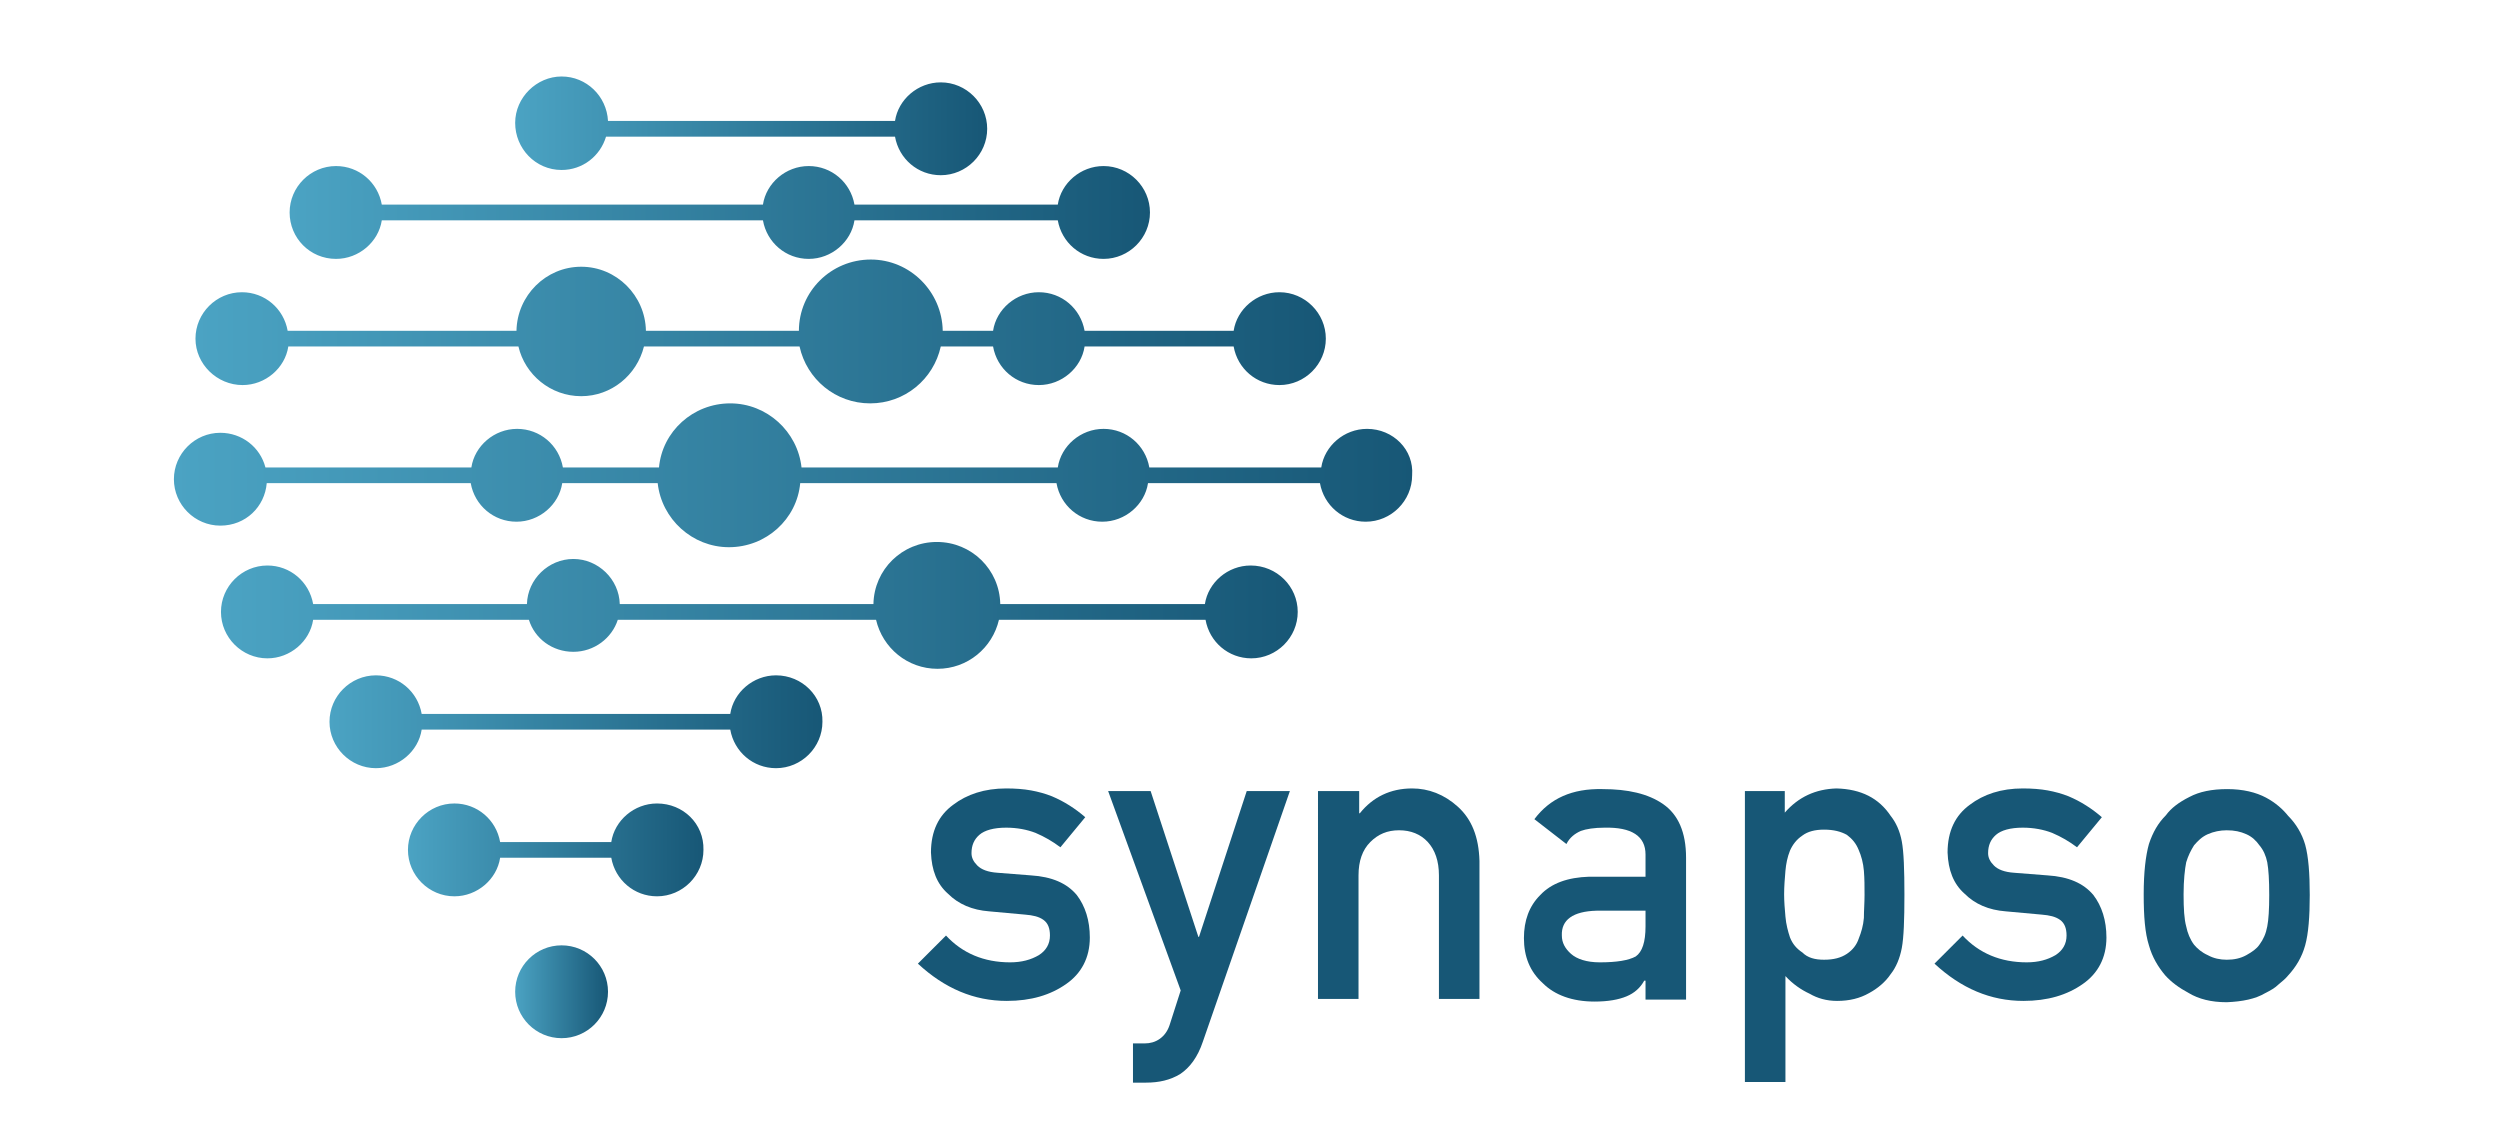 <?xml version="1.0" encoding="utf-8"?>
<!-- Generator: Adobe Illustrator 27.5.0, SVG Export Plug-In . SVG Version: 6.00 Build 0)  -->
<svg version="1.1" id="Layer_2_00000180358205065579734120000009738941298244738728_"
	 xmlns="http://www.w3.org/2000/svg" xmlns:xlink="http://www.w3.org/1999/xlink" x="0px" y="0px" viewBox="0 0 382.4 173"
	 style="enable-background:new 0 0 382.4 173;" xml:space="preserve">
<style type="text/css">
	.st0{fill:url(#SVGID_1_);}
	.st1{fill:url(#SVGID_00000078007729025591838300000004111669147313995433_);}
	.st2{fill:url(#SVGID_00000014611061861517398900000003131629592158873731_);}
	.st3{fill:url(#SVGID_00000133499680114208212040000007669679977550379409_);}
	.st4{fill:url(#SVGID_00000092439506206409161500000004311580306678398899_);}
	.st5{fill:url(#SVGID_00000093886168311505108770000007403259270226563507_);}
	.st6{fill:url(#SVGID_00000144318379005069817730000010499543441501033605_);}
	.st7{fill:url(#SVGID_00000153707447718924848920000003122278811744361873_);}
	.st8{enable-background:new    ;}
	.st9{fill:#175776;}
</style>
<linearGradient id="SVGID_1_" gradientUnits="userSpaceOnUse" x1="78.737" y1="154.706" x2="151.029" y2="154.706" gradientTransform="matrix(1 0 0 -1 0 174)">
	<stop  offset="0" style="stop-color:#4BA3C3"/>
	<stop  offset="1" style="stop-color:#175776"/>
</linearGradient>
<path class="st0" d="M85.9,26c3.2,0,5.9-2.1,6.8-5.1h44.2c0.6,3.4,3.5,5.9,7,5.9c3.9,0,7.1-3.2,7.1-7.1s-3.2-7.1-7.1-7.1
	c-3.5,0-6.5,2.6-7,5.9H93c-0.2-3.8-3.3-6.8-7.1-6.8c-3.8,0-7.1,3.2-7.1,7.1S81.9,26,85.9,26z"/>
<linearGradient id="SVGID_00000031190153374659029910000014046099302169896371_" gradientUnits="userSpaceOnUse" x1="26.62" y1="101.281" x2="216.263" y2="101.281" gradientTransform="matrix(1 0 0 -1 0 174)">
	<stop  offset="0" style="stop-color:#4BA3C3"/>
	<stop  offset="1" style="stop-color:#175776"/>
</linearGradient>
<path style="fill:url(#SVGID_00000031190153374659029910000014046099302169896371_);" d="M209.1,65.6c-3.5,0-6.5,2.6-7,5.9h-26.3
	c-0.6-3.4-3.5-5.9-7-5.9c-3.5,0-6.5,2.6-7,5.9h-39.2c-0.6-5.5-5.3-9.8-10.9-9.8c-5.7,0-10.4,4.3-10.9,9.8H86.1
	c-0.6-3.4-3.5-5.9-7-5.9c-3.5,0-6.5,2.6-7,5.9H40.6c-0.8-3.1-3.6-5.3-6.9-5.3c-3.9,0-7.1,3.2-7.1,7.1c0,3.9,3.2,7.1,7.1,7.1
	s6.8-2.9,7.1-6.5h31.2c0.6,3.4,3.5,5.9,7,5.9c3.5,0,6.5-2.6,7-5.9h14.6c0.6,5.5,5.3,9.8,10.9,9.8c5.7,0,10.4-4.3,10.9-9.8h39.2
	c0.6,3.4,3.5,5.9,7,5.9c3.5,0,6.5-2.6,7-5.9h26.3c0.6,3.4,3.5,5.9,7,5.9c3.9,0,7.1-3.2,7.1-7.1C216.3,68.8,213.1,65.6,209.1,65.6
	L209.1,65.6z"/>
<linearGradient id="SVGID_00000155839592252022027210000006916420844079360898_" gradientUnits="userSpaceOnUse" x1="33.742" y1="81.335" x2="198.453" y2="81.335" gradientTransform="matrix(1 0 0 -1 0 174)">
	<stop  offset="0" style="stop-color:#4BA3C3"/>
	<stop  offset="1" style="stop-color:#175776"/>
</linearGradient>
<path style="fill:url(#SVGID_00000155839592252022027210000006916420844079360898_);" d="M191.3,86.5c-3.5,0-6.5,2.6-7,5.9H153
	c-0.1-5.3-4.4-9.5-9.7-9.5c-5.3,0-9.6,4.2-9.7,9.5H94.8c-0.1-3.8-3.3-6.9-7.1-6.9s-7,3.1-7.1,6.9H47.9c-0.6-3.4-3.5-5.9-7-5.9
	c-3.9,0-7.1,3.2-7.1,7.1s3.2,7.1,7.1,7.1c3.5,0,6.5-2.6,7-5.9h33c0.9,2.9,3.6,4.9,6.8,4.9s5.9-2.1,6.8-4.9h39.5
	c1,4.3,4.8,7.5,9.4,7.5c4.6,0,8.4-3.2,9.4-7.5h31.6c0.6,3.4,3.5,5.9,7,5.9c3.9,0,7.1-3.2,7.1-7.1C198.5,89.7,195.3,86.5,191.3,86.5
	L191.3,86.5z"/>
<linearGradient id="SVGID_00000140706329270833255380000013312429744995762317_" gradientUnits="userSpaceOnUse" x1="50.388" y1="63.567" x2="125.873" y2="63.567" gradientTransform="matrix(1 0 0 -1 0 174)">
	<stop  offset="0" style="stop-color:#4BA3C3"/>
	<stop  offset="1" style="stop-color:#175776"/>
</linearGradient>
<path style="fill:url(#SVGID_00000140706329270833255380000013312429744995762317_);" d="M118.7,103.3c-3.5,0-6.5,2.6-7,5.9H64.5
	c-0.6-3.4-3.5-5.9-7-5.9c-3.9,0-7.1,3.2-7.1,7.1c0,3.9,3.2,7.1,7.1,7.1c3.5,0,6.5-2.6,7-5.9h47.2c0.6,3.4,3.5,5.9,7,5.9
	c3.9,0,7.1-3.2,7.1-7.1C125.9,106.5,122.7,103.3,118.7,103.3z"/>
<linearGradient id="SVGID_00000151508828336020877030000003709705005111588799_" gradientUnits="userSpaceOnUse" x1="62.361" y1="44.016" x2="107.663" y2="44.016" gradientTransform="matrix(1 0 0 -1 0 174)">
	<stop  offset="0" style="stop-color:#4BA3C3"/>
	<stop  offset="1" style="stop-color:#175776"/>
</linearGradient>
<path style="fill:url(#SVGID_00000151508828336020877030000003709705005111588799_);" d="M100.5,122.9c-3.5,0-6.5,2.6-7,5.9h-17
	c-0.6-3.4-3.5-5.9-7-5.9c-3.9,0-7.1,3.2-7.1,7.1s3.2,7.1,7.1,7.1c3.5,0,6.5-2.6,7-5.9h17c0.6,3.4,3.5,5.9,7,5.9
	c3.9,0,7.1-3.2,7.1-7.1C107.7,126,104.5,122.9,100.5,122.9z"/>
<linearGradient id="SVGID_00000005248701422609433370000004326618597332069008_" gradientUnits="userSpaceOnUse" x1="44.234" y1="141.482" x2="175.951" y2="141.482" gradientTransform="matrix(1 0 0 -1 0 174)">
	<stop  offset="0" style="stop-color:#4BA3C3"/>
	<stop  offset="1" style="stop-color:#175776"/>
</linearGradient>
<path style="fill:url(#SVGID_00000005248701422609433370000004326618597332069008_);" d="M51.4,39.6c3.5,0,6.5-2.6,7-5.9h58.3
	c0.6,3.4,3.5,5.9,7,5.9c3.5,0,6.5-2.6,7-5.9h31.1c0.6,3.4,3.5,5.9,7,5.9c3.9,0,7.1-3.2,7.1-7.1s-3.2-7.1-7.1-7.1
	c-3.5,0-6.5,2.6-7,5.9h-31.1c-0.6-3.4-3.5-5.9-7-5.9c-3.5,0-6.5,2.6-7,5.9H58.4c-0.6-3.4-3.5-5.9-7-5.9c-3.9,0-7.1,3.2-7.1,7.1
	S47.4,39.6,51.4,39.6z"/>
<linearGradient id="SVGID_00000156566414665788128630000018141447876248791428_" gradientUnits="userSpaceOnUse" x1="29.962" y1="123.318" x2="202.847" y2="123.318" gradientTransform="matrix(1 0 0 -1 0 174)">
	<stop  offset="0" style="stop-color:#4BA3C3"/>
	<stop  offset="1" style="stop-color:#175776"/>
</linearGradient>
<path style="fill:url(#SVGID_00000156566414665788128630000018141447876248791428_);" d="M37.1,58.9c3.5,0,6.5-2.6,7-5.9h35.2
	c1,4.3,4.9,7.6,9.6,7.6c4.6,0,8.5-3.2,9.6-7.6h23.8c1.1,5,5.5,8.7,10.8,8.7c5.3,0,9.7-3.7,10.8-8.7h8c0.6,3.4,3.5,5.9,7,5.9
	s6.5-2.6,7-5.9h22.8c0.6,3.4,3.5,5.9,7,5.9c3.9,0,7.1-3.2,7.1-7.1s-3.2-7.1-7.1-7.1c-3.5,0-6.5,2.6-7,5.9h-22.8
	c-0.6-3.4-3.5-5.9-7-5.9s-6.5,2.6-7,5.9h-7.7c-0.1-6-5-10.9-11-10.9c-6.1,0-11,4.9-11,10.9H98.8c-0.1-5.4-4.5-9.8-9.9-9.8
	c-5.4,0-9.8,4.4-9.9,9.8h-35c-0.6-3.4-3.5-5.9-7-5.9c-3.9,0-7.1,3.2-7.1,7.1S33.2,58.9,37.1,58.9L37.1,58.9z"/>
<linearGradient id="SVGID_00000095303651195808187200000016807655149157719434_" gradientUnits="userSpaceOnUse" x1="78.732" y1="22.267" x2="92.998" y2="22.267" gradientTransform="matrix(1 0 0 -1 -4.282634e-03 174.006)">
	<stop  offset="0" style="stop-color:#4BA3C3"/>
	<stop  offset="1" style="stop-color:#175776"/>
</linearGradient>
<circle style="fill:url(#SVGID_00000095303651195808187200000016807655149157719434_);" cx="85.9" cy="151.7" r="7.1"/>
<g class="st8">
	<path class="st9" d="M144.7,143.1c2.5,2.7,5.8,4.1,9.8,4.1c1.8,0,3.2-0.4,4.4-1.1c1.1-0.7,1.7-1.7,1.7-3c0-1.1-0.3-1.9-1-2.4
		c-0.7-0.5-1.6-0.7-2.8-0.8l-5.5-0.5c-2.6-0.2-4.7-1.1-6.3-2.7c-1.7-1.5-2.5-3.6-2.6-6.3c0-3.3,1.2-5.7,3.4-7.3
		c2.1-1.6,4.8-2.5,8.1-2.5c1.4,0,2.7,0.1,3.8,0.3c1.1,0.2,2.2,0.5,3.2,0.9c1.9,0.8,3.6,1.9,5.1,3.2l-3.8,4.6
		c-1.2-0.9-2.4-1.6-3.8-2.2c-1.3-0.5-2.8-0.8-4.5-0.8c-1.9,0-3.3,0.4-4.1,1.1c-0.8,0.7-1.2,1.6-1.2,2.8c0,0.7,0.3,1.3,0.9,1.9
		c0.6,0.6,1.6,1,3.1,1.1l5.1,0.4c3.2,0.2,5.5,1.2,7,3c1.3,1.7,2,3.9,2,6.5c0,3.1-1.3,5.5-3.6,7.1c-2.4,1.7-5.4,2.6-9.1,2.6
		c-5,0-9.5-1.9-13.6-5.7L144.7,143.1z"/>
	<path class="st9" d="M169.5,121h6.5l7.3,22.3h0.1l7.3-22.3h6.6L184,159.3c-0.8,2.4-2,4-3.5,5c-1.5,0.9-3.2,1.3-5.2,1.3h-2v-6h1.8
		c0.8,0,1.6-0.2,2.3-0.7c0.7-0.5,1.2-1.2,1.5-2.1l1.7-5.3L169.5,121z"/>
	<path class="st9" d="M201.7,121h6.2v3.4h0.1c2-2.5,4.7-3.8,8-3.8c2.5,0,4.9,0.9,7,2.8c2.1,1.9,3.2,4.6,3.3,8.3v21.1h-6.2v-18.9
		c0-2.2-0.6-3.9-1.7-5.1c-1.1-1.2-2.6-1.8-4.4-1.8c-1.8,0-3.2,0.6-4.4,1.8c-1.2,1.2-1.8,2.9-1.8,5.1v18.9h-6.2V121z"/>
	<path class="st9" d="M251.6,150h-0.1c-0.6,1.1-1.5,1.9-2.7,2.4c-1.2,0.5-2.8,0.8-4.9,0.8c-3.4,0-6.1-1-7.9-2.8
		c-2-1.8-2.9-4.1-2.9-6.9c0-2.7,0.8-4.9,2.5-6.6c1.7-1.8,4.2-2.7,7.5-2.8h8.6v-3.4c0-2.8-2.1-4.2-6.3-4.1c-1.5,0-2.8,0.2-3.6,0.5
		c-0.9,0.4-1.7,1-2.2,2l-4.9-3.8c2.4-3.2,5.8-4.7,10.4-4.6c3.9,0,7,0.7,9.3,2.3c2.3,1.6,3.5,4.3,3.5,8.2v21.7h-6.2V150z
		 M251.6,139.3h-7.4c-3.6,0.1-5.4,1.4-5.3,3.8c0,1.1,0.5,2,1.4,2.8c0.9,0.8,2.4,1.3,4.4,1.3c2.6,0,4.4-0.3,5.5-0.9
		c1-0.7,1.5-2.2,1.5-4.6V139.3z"/>
	<path class="st9" d="M266.8,121h6.2v3.3c2.1-2.4,4.7-3.6,7.9-3.7c3.8,0.1,6.5,1.5,8.3,4.2c0.8,1,1.4,2.3,1.7,3.9
		c0.3,1.6,0.4,4.3,0.4,8.2c0,3.8-0.1,6.5-0.4,8.1c-0.3,1.6-0.9,3-1.7,4c-0.8,1.2-2,2.2-3.3,2.9c-1.4,0.8-3,1.2-4.9,1.2
		c-1.6,0-3-0.4-4.2-1.1c-1.3-0.6-2.6-1.5-3.7-2.7v16.2h-6.2V121z M279,146.8c1.5,0,2.6-0.3,3.5-0.9c0.9-0.6,1.5-1.4,1.8-2.3
		c0.4-1,0.7-2,0.8-3.2c0-1.1,0.1-2.3,0.1-3.5c0-1.3,0-2.5-0.1-3.7c-0.1-1.2-0.4-2.3-0.8-3.2c-0.4-1-1-1.7-1.8-2.3
		c-0.9-0.5-2-0.8-3.5-0.8c-1.4,0-2.5,0.3-3.3,0.9c-0.9,0.6-1.5,1.4-1.9,2.3c-0.4,1-0.6,2-0.7,3.1c-0.1,1.2-0.2,2.4-0.2,3.6
		c0,1.1,0.1,2.3,0.2,3.4c0.1,1.2,0.4,2.3,0.7,3.2c0.4,1,1,1.7,1.9,2.3C276.5,146.5,277.6,146.8,279,146.8z"/>
	<path class="st9" d="M300.2,143.1c2.5,2.7,5.8,4.1,9.8,4.1c1.8,0,3.2-0.4,4.4-1.1c1.1-0.7,1.7-1.7,1.7-3c0-1.1-0.3-1.9-1-2.4
		c-0.7-0.5-1.6-0.7-2.8-0.8l-5.5-0.5c-2.6-0.2-4.7-1.1-6.3-2.7c-1.7-1.5-2.5-3.6-2.6-6.3c0-3.3,1.2-5.7,3.4-7.3
		c2.1-1.6,4.8-2.5,8.1-2.5c1.4,0,2.7,0.1,3.8,0.3c1.1,0.2,2.2,0.5,3.2,0.9c1.9,0.8,3.6,1.9,5.1,3.2l-3.8,4.6
		c-1.2-0.9-2.4-1.6-3.8-2.2c-1.3-0.5-2.8-0.8-4.5-0.8c-1.9,0-3.3,0.4-4.1,1.1c-0.8,0.7-1.2,1.6-1.2,2.8c0,0.7,0.3,1.3,0.9,1.9
		c0.6,0.6,1.6,1,3.1,1.1l5.1,0.4c3.2,0.2,5.5,1.2,7,3c1.3,1.7,2,3.9,2,6.5c0,3.1-1.3,5.5-3.6,7.1c-2.4,1.7-5.4,2.6-9.1,2.6
		c-5,0-9.5-1.9-13.6-5.7L300.2,143.1z"/>
	<path class="st9" d="M327.9,136.8c0-3.4,0.3-5.9,0.8-7.7c0.6-1.8,1.4-3.2,2.6-4.4c0.8-1.1,2-2,3.6-2.8c1.5-0.8,3.4-1.2,5.8-1.2
		c2.4,0,4.4,0.5,5.9,1.3c1.5,0.8,2.6,1.8,3.4,2.8c1.2,1.2,2.1,2.7,2.6,4.4c0.5,1.8,0.7,4.4,0.7,7.7c0,3.3-0.2,5.9-0.7,7.7
		c-0.5,1.8-1.4,3.3-2.6,4.6c-0.4,0.5-0.9,0.9-1.5,1.4c-0.5,0.5-1.2,0.9-2,1.3c-1.5,0.9-3.5,1.3-5.9,1.4c-2.4,0-4.3-0.5-5.8-1.4
		c-1.5-0.8-2.7-1.7-3.6-2.7c-1.1-1.3-2-2.8-2.5-4.6C328.1,142.7,327.9,140.2,327.9,136.8z M347.1,136.9c0-2.3-0.1-3.9-0.3-5
		c-0.2-1-0.6-1.9-1.2-2.6c-0.5-0.7-1.1-1.3-2-1.7c-0.9-0.4-1.8-0.6-3-0.6c-1,0-2,0.2-2.9,0.6c-0.9,0.4-1.5,1-2.1,1.7
		c-0.5,0.8-0.9,1.6-1.2,2.6c-0.2,1-0.4,2.7-0.4,4.9c0,2.2,0.1,3.8,0.4,4.9c0.2,1,0.6,2,1.2,2.8c0.5,0.6,1.2,1.2,2.1,1.6
		c0.9,0.5,1.9,0.7,2.9,0.7c1.1,0,2.1-0.2,3-0.7c0.9-0.5,1.6-1,2-1.6c0.6-0.8,1-1.7,1.2-2.8C347,140.7,347.1,139.1,347.1,136.9z"/>
</g>
</svg>
